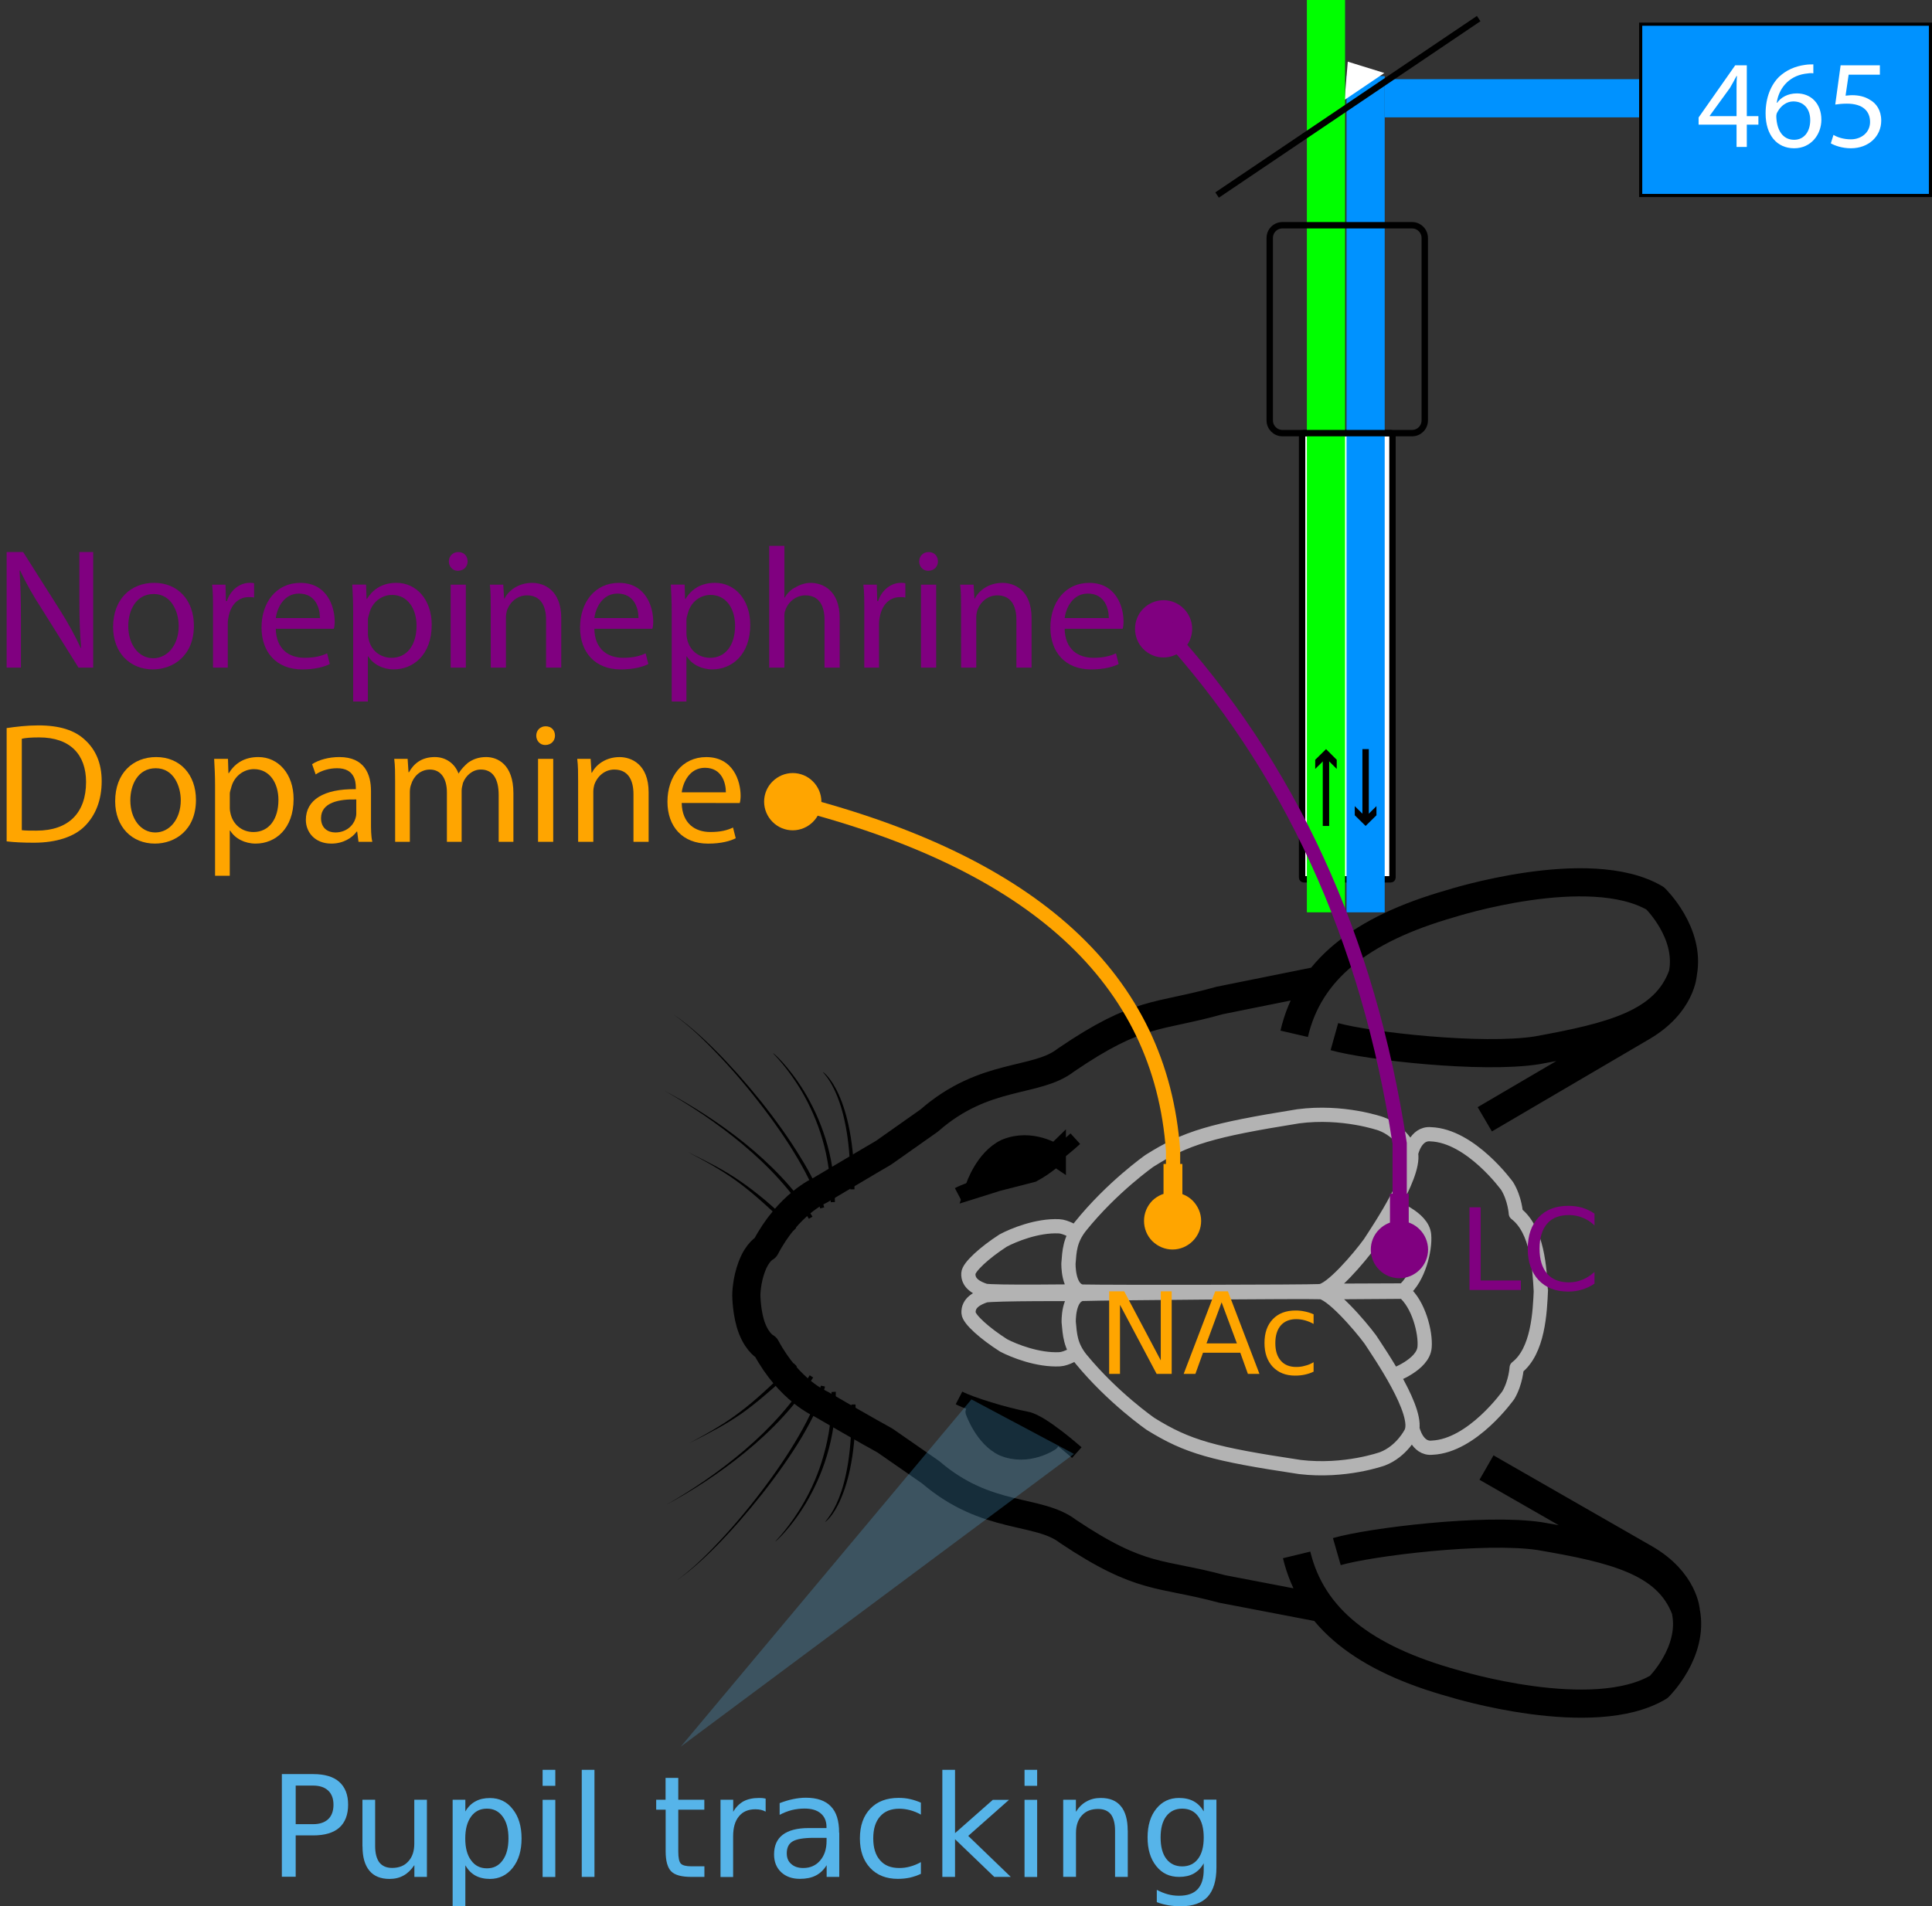 <?xml version="1.0" encoding="UTF-8" standalone="no"?>
<!-- Created with Inkscape (http://www.inkscape.org/) -->

<svg
   width="23.881mm"
   height="23.569mm"
   viewBox="0 0 23.881 23.569"
   version="1.1"
   id="svg83530"
   inkscape:version="1.2.2 (b0a8486541, 2022-12-01)"
   sodipodi:docname="photometry_set_up_cartoon_v2.svg"
   xmlns:inkscape="http://www.inkscape.org/namespaces/inkscape"
   xmlns:sodipodi="http://sodipodi.sourceforge.net/DTD/sodipodi-0.dtd"
   xmlns="http://www.w3.org/2000/svg"
   xmlns:svg="http://www.w3.org/2000/svg">
  <rect x="0" y="0" width="23.881" height="23.569" fill="#333333" stroke="none"/>
  <sodipodi:namedview
     id="namedview83532"
     pagecolor="#ffffff"
     bordercolor="#000000"
     borderopacity="0.25"
     inkscape:showpageshadow="2"
     inkscape:pageopacity="0.0"
     inkscape:pagecheckerboard="0"
     inkscape:deskcolor="#d1d1d1"
     inkscape:document-units="mm"
     showgrid="false"
     inkscape:zoom="5.0560972"
     inkscape:cx="250.48965"
     inkscape:cy="322.77861"
     inkscape:window-width="1387"
     inkscape:window-height="1379"
     inkscape:window-x="1169"
     inkscape:window-y="59"
     inkscape:window-maximized="1"
     inkscape:current-layer="layer1" />
  <defs
     id="defs83527">
    <clipPath
       id="clip-353">
      <path
         clip-rule="nonzero"
         d="M 407.223,10 H 422 v 13 h -14.777 z m 0,0"
         id="path72536" />
    </clipPath>
    <mask
       id="mask-283">
      <g
         filter="url(#filter-remove-color)"
         id="g72541">
        <rect
           x="-55.928"
           y="-26.915"
           width="671.131"
           height="322.981"
           fill="#000000"
           fill-opacity="0.25"
           id="rect72539" />
      </g>
    </mask>
    <filter
       id="filter-remove-color"
       x="0"
       y="0"
       width="1"
       height="1">
      <feColorMatrix
         color-interpolation-filters="sRGB"
         values="0 0 0 0 1 0 0 0 0 1 0 0 0 0 1 0 0 0 1 0"
         id="feColorMatrix64868" />
    </filter>
    <clipPath
       id="clip-355">
      <rect
         x="0"
         y="0"
         width="15"
         height="14"
         id="rect72547" />
    </clipPath>
    <clipPath
       id="clip-354">
      <path
         clip-rule="nonzero"
         d="M 0.852,0.867 H 14.617 V 13.027 H 0.852 Z m 0,0"
         id="path72544" />
    </clipPath>
  </defs>
  <g
     inkscape:label="Layer 1"
     inkscape:groupmode="layer"
     id="layer1"
     transform="translate(-51.392,-74.395)">
    <path
       fill="none"
       stroke-width="0.472"
       stroke-linecap="butt"
       stroke-linejoin="miter"
       stroke="#0092ff"
       stroke-opacity="1"
       stroke-miterlimit="10"
       d="m 71.675,75.61 h -3.168"
       id="path81698" />
    <path
       fill-rule="nonzero"
       fill="#0092ff"
       fill-opacity="1"
       stroke-width="0.039"
       stroke-linecap="butt"
       stroke-linejoin="miter"
       stroke="#000000"
       stroke-opacity="1"
       stroke-miterlimit="10"
       d="m 75.254,76.812 h -3.582 v -2.118 h 3.582 z m 0,0"
       id="path81700" />
    <g
       fill="#ffffff"
       fill-opacity="1"
       id="g81708"
       transform="matrix(0.353,0,0,0.353,-78.163,69.858)">
      <g
         id="use81702"
         transform="translate(426.428,17.999)">
        <path
           d="M 1.75,0 V -0.781 H 2.156 V -1.078 H 1.75 v -1.781 H 1.344 L 0.062,-1.031 v 0.25 H 1.391 V 0 Z M 0.453,-1.078 V -1.094 L 1.156,-2.062 c 0.078,-0.125 0.141,-0.25 0.234,-0.422 H 1.406 C 1.391,-2.328 1.391,-2.188 1.391,-2.031 v 0.953 z m 0,0"
           id="path84055" />
      </g>
      <g
         id="use81704"
         transform="translate(428.68,17.999)">
        <path
           d="m 1.828,-2.891 c -0.078,0 -0.172,0 -0.281,0.016 C 1.188,-2.828 0.875,-2.688 0.625,-2.453 c -0.281,0.281 -0.469,0.719 -0.469,1.281 0,0.75 0.391,1.219 1,1.219 0.594,0 0.953,-0.484 0.953,-1 C 2.109,-1.516 1.75,-1.875 1.25,-1.875 c -0.312,0 -0.562,0.141 -0.688,0.328 H 0.547 C 0.609,-2.016 0.938,-2.469 1.531,-2.562 1.641,-2.578 1.75,-2.594 1.828,-2.578 Z M 1.156,-0.25 c -0.406,0 -0.609,-0.344 -0.625,-0.812 0,-0.078 0.016,-0.125 0.047,-0.172 C 0.688,-1.438 0.891,-1.594 1.125,-1.594 c 0.359,0 0.594,0.25 0.594,0.656 0,0.406 -0.219,0.688 -0.562,0.688 z m 0,0"
           id="path84129" />
      </g>
      <g
         id="use81706"
         transform="translate(430.932,17.999)">
        <path
           d="m 1.906,-2.859 h -1.375 l -0.188,1.375 C 0.453,-1.5 0.578,-1.516 0.75,-1.516 c 0.562,0 0.812,0.266 0.812,0.641 0,0.375 -0.312,0.609 -0.672,0.609 -0.266,0 -0.484,-0.078 -0.609,-0.156 L 0.188,-0.125 c 0.141,0.078 0.391,0.172 0.703,0.172 0.625,0 1.062,-0.422 1.062,-0.969 0,-0.359 -0.172,-0.609 -0.406,-0.734 C 1.375,-1.766 1.156,-1.812 0.938,-1.812 c -0.109,0 -0.172,0.016 -0.234,0.016 L 0.812,-2.531 h 1.094 z m 0,0"
           id="path84051" />
      </g>
    </g>
    <path
       fill-rule="nonzero"
       fill="#ffffff"
       fill-opacity="1"
       d="m 67.508,79.75 h 1.075 c 0.011,0 0.021,0.01 0.021,0.021 v 5.475 c 0,0.011 -0.01,0.021 -0.021,0.021 h -1.075 c -0.011,0 -0.021,-0.01 -0.021,-0.021 v -5.475 c 0,-0.011 0.01,-0.021 0.021,-0.021"
       id="path81710"
       style="stroke-width:0.353" />
    <path
       fill="none"
       stroke-width="0.079"
       stroke-linecap="butt"
       stroke-linejoin="miter"
       stroke="#000000"
       stroke-opacity="1"
       stroke-miterlimit="10"
       d="m 67.508,79.75 h 1.075 c 0.011,0 0.021,0.01 0.021,0.021 v 5.475 c 0,0.011 -0.01,0.021 -0.021,0.021 h -1.075 c -0.011,0 -0.021,-0.01 -0.021,-0.021 v -5.475 c 0,-0.011 0.01,-0.021 0.021,-0.021 z m 0,0"
       id="path81712" />
    <path
       fill="none"
       stroke-width="0.472"
       stroke-linecap="butt"
       stroke-linejoin="miter"
       stroke="#0092ff"
       stroke-opacity="1"
       stroke-miterlimit="10"
       d="M 68.272,85.675 V 75.336"
       id="path81714" />
    <path
       fill-rule="nonzero"
       fill="#ffffff"
       fill-opacity="1"
       stroke-width="0.039"
       stroke-linecap="butt"
       stroke-linejoin="miter"
       stroke="#ffffff"
       stroke-opacity="1"
       stroke-miterlimit="10"
       d="m 68.069,75.183 -0.034,0.408 0.424,-0.287 z m 0,0"
       id="path81716" />
    <path
       fill="none"
       stroke-width="0.472"
       stroke-linecap="butt"
       stroke-linejoin="miter"
       stroke="#00ff00"
       stroke-opacity="1"
       stroke-miterlimit="10"
       d="M 67.782,85.675 V 74.395"
       id="path81718" />
    <path
       fill="none"
       stroke-width="0.079"
       stroke-linecap="butt"
       stroke-linejoin="miter"
       stroke="#000000"
       stroke-opacity="1"
       stroke-miterlimit="10"
       d="m 68.272,83.657 v 0.861"
       id="path81720" />
    <path
       fill-rule="nonzero"
       fill="#000000"
       fill-opacity="1"
       d="m 68.138,84.362 0.134,0.132 0.134,-0.132 v 0.113 l -0.134,0.132 -0.134,-0.132 z m 0,0"
       id="path81722"
       style="stroke-width:0.353" />
    <path
       fill="none"
       stroke-width="0.079"
       stroke-linecap="butt"
       stroke-linejoin="miter"
       stroke="#000000"
       stroke-opacity="1"
       stroke-miterlimit="10"
       d="m 67.782,83.746 v 0.861"
       id="path81724" />
    <path
       fill-rule="nonzero"
       fill="#000000"
       fill-opacity="1"
       d="m 67.649,83.902 0.134,-0.132 0.132,0.132 v -0.113 l -0.132,-0.132 -0.134,0.132 z m 0,0"
       id="path81726"
       style="stroke-width:0.353" />
    <g
       clip-path="url(#clip-353)"
       id="g81730"
       transform="matrix(0.353,0,0,0.353,-78.163,69.858)">
      <path
         fill="none"
         stroke-width="0.223"
         stroke-linecap="butt"
         stroke-linejoin="miter"
         stroke="#000000"
         stroke-opacity="1"
         stroke-miterlimit="10"
         d="M 0.002,-0.001 -9.158,-6.181"
         transform="matrix(1,0,0,-1,418.787,13.503)"
         id="path81728" />
    </g>
    <path
       fill="none"
       stroke-width="0.079"
       stroke-linecap="butt"
       stroke-linejoin="miter"
       stroke="#000000"
       stroke-opacity="1"
       stroke-miterlimit="10"
       d="m 67.243,77.18 h 1.604 c 0.085,0 0.156,0.07 0.156,0.157 v 2.256 c 0,0.087 -0.07,0.157 -0.156,0.157 h -1.604 c -0.085,0 -0.156,-0.07 -0.156,-0.157 v -2.256 c 0,-0.087 0.07,-0.157 0.156,-0.157 z m 0,0"
       id="path81732" />
    <path
       fill-rule="nonzero"
       fill="#56b4e9"
       fill-opacity="1"
       d="m 54.876,96.33 h 0.387 c 0.143,0 0.251,0.032 0.322,0.096 0.073,0.065 0.11,0.158 0.11,0.282 0,0.125 -0.037,0.22 -0.11,0.285 -0.072,0.063 -0.179,0.095 -0.322,0.095 h -0.216 v 0.511 h -0.171 z m 0.171,0.142 v 0.477 h 0.216 c 0.08,0 0.142,-0.021 0.186,-0.062 0.043,-0.041 0.065,-0.101 0.065,-0.178 0,-0.076 -0.022,-0.134 -0.065,-0.175 -0.044,-0.041 -0.106,-0.062 -0.186,-0.062 z m 0,0"
       id="path81734"
       style="stroke-width:0.353" />
    <path
       fill-rule="nonzero"
       fill="#56b4e9"
       fill-opacity="1"
       d="M 55.872,97.225 V 96.647 h 0.157 v 0.572 c 0,0.09 0.018,0.157 0.052,0.203 0.036,0.045 0.088,0.068 0.158,0.068 0.084,0 0.152,-0.026 0.2,-0.081 0.05,-0.054 0.074,-0.127 0.074,-0.22 V 96.647 h 0.156 v 0.954 H 56.514 V 97.455 c -0.039,0.058 -0.083,0.101 -0.132,0.128 -0.051,0.029 -0.109,0.043 -0.175,0.043 -0.11,0 -0.193,-0.034 -0.249,-0.102 -0.057,-0.069 -0.085,-0.168 -0.085,-0.299"
       id="path81736"
       style="stroke-width:0.353" />
    <path
       fill-rule="nonzero"
       fill="#56b4e9"
       fill-opacity="1"
       d="m 57.677,97.126 c 0,-0.116 -0.023,-0.205 -0.072,-0.271 -0.047,-0.065 -0.112,-0.098 -0.194,-0.098 -0.084,0 -0.149,0.033 -0.196,0.098 -0.048,0.066 -0.072,0.156 -0.072,0.271 0,0.114 0.023,0.205 0.072,0.27 0.047,0.066 0.112,0.099 0.196,0.099 0.083,0 0.147,-0.033 0.194,-0.099 0.048,-0.065 0.072,-0.156 0.072,-0.27 m -0.533,0.332 v 0.506 H 56.987 V 96.647 h 0.157 v 0.145 c 0.033,-0.057 0.074,-0.098 0.125,-0.125 0.05,-0.028 0.11,-0.041 0.179,-0.041 0.116,0 0.211,0.045 0.282,0.138 0.073,0.091 0.109,0.212 0.109,0.362 0,0.149 -0.036,0.27 -0.109,0.362 -0.072,0.091 -0.167,0.138 -0.282,0.138 -0.069,0 -0.13,-0.014 -0.179,-0.041 -0.051,-0.028 -0.092,-0.07 -0.125,-0.127"
       id="path81738"
       style="stroke-width:0.353" />
    <path
       fill-rule="nonzero"
       fill="#56b4e9"
       fill-opacity="1"
       d="m 58.099,96.277 h 0.157 v 0.198 h -0.157 z m 0,0.371 h 0.157 v 0.954 h -0.157 z m 0,0"
       id="path81740"
       style="stroke-width:0.353" />
    <path
       fill-rule="nonzero"
       fill="#56b4e9"
       fill-opacity="1"
       d="m 58.583,96.277 h 0.157 v 1.324 h -0.157 z m 0,0"
       id="path81742"
       style="stroke-width:0.353" />
    <path
       fill-rule="nonzero"
       fill="#56b4e9"
       fill-opacity="1"
       d="m 59.776,96.377 v 0.27 h 0.322 v 0.123 h -0.322 v 0.517 c 0,0.079 0.011,0.128 0.032,0.15 0.021,0.022 0.065,0.033 0.13,0.033 h 0.161 v 0.131 h -0.161 c -0.12,0 -0.204,-0.022 -0.249,-0.068 -0.045,-0.045 -0.069,-0.128 -0.069,-0.247 V 96.77 H 59.503 V 96.647 h 0.116 v -0.27 z m 0,0"
       id="path81744"
       style="stroke-width:0.353" />
    <path
       fill-rule="nonzero"
       fill="#56b4e9"
       fill-opacity="1"
       d="m 60.856,96.794 c -0.018,-0.01 -0.037,-0.017 -0.058,-0.022 -0.019,-0.004 -0.043,-0.007 -0.068,-0.007 -0.09,0 -0.157,0.029 -0.204,0.087 -0.048,0.057 -0.072,0.139 -0.072,0.248 v 0.502 H 60.298 V 96.647 h 0.157 v 0.149 c 0.033,-0.058 0.076,-0.101 0.128,-0.13 0.054,-0.028 0.117,-0.041 0.193,-0.041 0.011,0 0.023,0 0.036,0.001 0.014,0.001 0.028,0.004 0.044,0.007 z m 0,0"
       id="path81746"
       style="stroke-width:0.353" />
    <path
       fill-rule="nonzero"
       fill="#56b4e9"
       fill-opacity="1"
       d="m 61.766,97.057 v 0.544 h -0.156 v -0.145 c -0.036,0.058 -0.081,0.101 -0.134,0.128 -0.054,0.028 -0.119,0.041 -0.197,0.041 -0.096,0 -0.174,-0.028 -0.232,-0.083 -0.058,-0.055 -0.087,-0.128 -0.087,-0.219 0,-0.107 0.036,-0.189 0.107,-0.243 0.072,-0.055 0.179,-0.083 0.321,-0.083 h 0.22 v -0.015 c 0,-0.072 -0.025,-0.128 -0.072,-0.167 -0.047,-0.04 -0.114,-0.059 -0.2,-0.059 -0.054,0 -0.107,0.007 -0.158,0.019 -0.052,0.014 -0.102,0.033 -0.149,0.059 v -0.145 c 0.057,-0.022 0.113,-0.039 0.167,-0.05 0.054,-0.011 0.106,-0.017 0.157,-0.017 0.138,0 0.241,0.036 0.309,0.107 0.069,0.07 0.102,0.179 0.102,0.324 m -0.311,0.065 c -0.127,0 -0.215,0.015 -0.263,0.044 -0.05,0.029 -0.073,0.079 -0.073,0.147 0,0.057 0.018,0.101 0.055,0.132 0.036,0.033 0.085,0.05 0.149,0.05 0.087,0 0.157,-0.032 0.208,-0.092 0.054,-0.062 0.08,-0.143 0.08,-0.245 v -0.036 z m 0,0"
       id="path81748"
       style="stroke-width:0.353" />
    <path
       fill-rule="nonzero"
       fill="#56b4e9"
       fill-opacity="1"
       d="m 62.775,96.685 v 0.146 c -0.044,-0.025 -0.088,-0.043 -0.134,-0.055 -0.044,-0.012 -0.09,-0.018 -0.134,-0.018 -0.102,0 -0.182,0.032 -0.237,0.096 -0.057,0.065 -0.084,0.154 -0.084,0.271 0,0.116 0.028,0.207 0.084,0.27 0.055,0.065 0.135,0.096 0.237,0.096 0.044,0 0.09,-0.005 0.134,-0.018 0.045,-0.012 0.09,-0.03 0.134,-0.055 v 0.145 c -0.044,0.021 -0.09,0.036 -0.136,0.047 -0.047,0.01 -0.096,0.015 -0.149,0.015 -0.143,0 -0.258,-0.045 -0.342,-0.135 -0.085,-0.091 -0.127,-0.212 -0.127,-0.365 0,-0.156 0.043,-0.278 0.128,-0.367 0.085,-0.09 0.203,-0.134 0.35,-0.134 0.048,0 0.096,0.004 0.142,0.015 0.045,0.01 0.091,0.025 0.134,0.044"
       id="path81750"
       style="stroke-width:0.353" />
    <path
       fill-rule="nonzero"
       fill="#56b4e9"
       fill-opacity="1"
       d="m 63.04,96.277 h 0.157 v 0.783 l 0.467,-0.412 h 0.2 l -0.504,0.446 0.526,0.507 h -0.204 l -0.485,-0.466 v 0.466 h -0.157 z m 0,0"
       id="path81752"
       style="stroke-width:0.353" />
    <path
       fill-rule="nonzero"
       fill="#56b4e9"
       fill-opacity="1"
       d="m 64.056,96.277 h 0.156 v 0.198 h -0.156 z m 0,0.371 h 0.156 v 0.954 h -0.156 z m 0,0"
       id="path81754"
       style="stroke-width:0.353" />
    <path
       fill-rule="nonzero"
       fill="#56b4e9"
       fill-opacity="1"
       d="m 65.332,97.025 v 0.576 h -0.157 v -0.571 c 0,-0.09 -0.018,-0.157 -0.052,-0.203 -0.036,-0.044 -0.088,-0.066 -0.158,-0.066 -0.084,0 -0.152,0.026 -0.2,0.08 -0.05,0.054 -0.073,0.127 -0.073,0.22 v 0.539 H 64.534 V 96.647 h 0.157 v 0.149 c 0.037,-0.058 0.081,-0.101 0.132,-0.128 0.051,-0.029 0.109,-0.043 0.175,-0.043 0.11,0 0.193,0.033 0.249,0.102 0.055,0.066 0.084,0.167 0.084,0.298"
       id="path81756"
       style="stroke-width:0.353" />
    <path
       fill-rule="nonzero"
       fill="#56b4e9"
       fill-opacity="1"
       d="m 66.428,97.483 c 0,0.163 -0.036,0.282 -0.107,0.362 -0.073,0.079 -0.183,0.119 -0.331,0.119 -0.055,0 -0.107,-0.004 -0.157,-0.012 -0.048,-0.008 -0.095,-0.021 -0.142,-0.039 v -0.152 c 0.047,0.025 0.092,0.043 0.136,0.055 0.045,0.012 0.091,0.018 0.138,0.018 0.102,0 0.179,-0.026 0.23,-0.08 0.051,-0.054 0.076,-0.135 0.076,-0.244 v -0.077 c -0.032,0.057 -0.073,0.098 -0.124,0.127 -0.05,0.028 -0.11,0.041 -0.181,0.041 -0.117,0 -0.211,-0.044 -0.282,-0.134 -0.072,-0.09 -0.107,-0.207 -0.107,-0.354 0,-0.147 0.036,-0.266 0.107,-0.354 0.072,-0.09 0.165,-0.134 0.282,-0.134 0.07,0 0.131,0.014 0.181,0.041 0.051,0.028 0.092,0.07 0.124,0.125 v -0.145 h 0.157 z m -0.157,-0.369 c 0,-0.113 -0.023,-0.201 -0.07,-0.263 -0.045,-0.062 -0.112,-0.094 -0.196,-0.094 -0.084,0 -0.15,0.032 -0.197,0.094 -0.047,0.062 -0.07,0.15 -0.07,0.263 0,0.113 0.023,0.201 0.07,0.263 0.047,0.062 0.113,0.094 0.197,0.094 0.084,0 0.15,-0.032 0.196,-0.094 0.047,-0.062 0.07,-0.15 0.07,-0.263"
       id="path81758"
       style="stroke-width:0.353" />
    <path
       fill-rule="nonzero"
       fill="#000000"
       fill-opacity="1"
       d="m 64.392,92.24 c 0,0 -0.288,0.2 -0.606,0.07 -0.255,-0.117 -0.372,-0.458 -0.372,-0.458 l 0.259,0.077 0.43,0.106 c 0.171,0.091 0.289,0.204 0.289,0.204"
       id="path81760"
       style="stroke-width:0.353" />
    <path
       fill="none"
       stroke-width="0.176"
       stroke-linecap="butt"
       stroke-linejoin="round"
       stroke="#000000"
       stroke-opacity="1"
       stroke-miterlimit="4"
       d="m 64.392,92.24 c 0,0 -0.288,0.2 -0.606,0.07 -0.255,-0.117 -0.372,-0.458 -0.372,-0.458 l 0.259,0.077 0.43,0.106 c 0.171,0.091 0.289,0.204 0.289,0.204 z m 0,0"
       id="path81762" />
    <path
       fill-rule="nonzero"
       fill="#000000"
       fill-opacity="1"
       d="m 64.435,88.674 c 0,0 -0.291,-0.197 -0.608,-0.065 -0.254,0.121 -0.367,0.463 -0.367,0.463 l 0.258,-0.081 0.429,-0.11 c 0.171,-0.092 0.288,-0.207 0.288,-0.207"
       id="path81764"
       style="stroke-width:0.353" />
    <path
       fill="none"
       stroke-width="0.265"
       stroke-linecap="butt"
       stroke-linejoin="miter"
       stroke="#000000"
       stroke-opacity="1"
       stroke-miterlimit="10"
       d="m 64.435,88.674 c 0,0 -0.291,-0.197 -0.608,-0.065 -0.254,0.121 -0.367,0.463 -0.367,0.463 l 0.258,-0.081 0.429,-0.11 c 0.171,-0.092 0.288,-0.207 0.288,-0.207 z m 0,0"
       id="path81766" />
    <path
       fill-rule="nonzero"
       fill="#000000"
       fill-opacity="1"
       d="m 61.686,89.258 h 0.026 c 0.001,-0.295 -0.045,-0.559 -0.117,-0.788 -0.072,-0.229 -0.167,-0.422 -0.262,-0.579 -0.192,-0.314 -0.383,-0.48 -0.386,-0.475 -0.003,0.003 0.182,0.174 0.364,0.488 0.09,0.158 0.181,0.351 0.247,0.579 0.066,0.226 0.107,0.485 0.102,0.776 z m 0,0"
       id="path81768"
       style="stroke-width:0.353" />
    <path
       fill-rule="nonzero"
       fill="#000000"
       fill-opacity="1"
       d="m 61.555,89.33 0.025,-0.007 c -0.025,-0.09 -0.063,-0.189 -0.114,-0.294 -0.05,-0.105 -0.11,-0.215 -0.181,-0.328 -0.138,-0.227 -0.31,-0.467 -0.493,-0.696 -0.185,-0.229 -0.38,-0.448 -0.566,-0.633 -0.092,-0.092 -0.183,-0.176 -0.267,-0.248 -0.085,-0.073 -0.165,-0.134 -0.237,-0.182 0.07,0.05 0.149,0.112 0.233,0.186 0.083,0.074 0.171,0.16 0.262,0.254 0.183,0.187 0.375,0.408 0.554,0.639 0.181,0.232 0.349,0.473 0.482,0.7 0.066,0.113 0.125,0.223 0.172,0.328 0.047,0.103 0.083,0.2 0.105,0.287 z m 0,0"
       id="path81770"
       style="stroke-width:0.353" />
    <path
       fill-rule="nonzero"
       fill="#000000"
       fill-opacity="1"
       d="m 61.413,89.451 0.022,-0.014 c -0.218,-0.343 -0.518,-0.649 -0.841,-0.91 -0.324,-0.26 -0.672,-0.478 -0.987,-0.645 0.31,0.175 0.653,0.4 0.969,0.666 0.317,0.266 0.608,0.575 0.814,0.916 z m 0,0"
       id="path81772"
       style="stroke-width:0.353" />
    <path
       fill-rule="nonzero"
       fill="#000000"
       fill-opacity="1"
       d="m 61.215,89.596 0.018,-0.019 c -0.149,-0.139 -0.273,-0.249 -0.383,-0.343 -0.112,-0.092 -0.208,-0.167 -0.305,-0.233 -0.095,-0.066 -0.19,-0.123 -0.295,-0.181 -0.105,-0.057 -0.219,-0.114 -0.357,-0.182 0.135,0.072 0.249,0.132 0.351,0.194 0.102,0.061 0.193,0.12 0.285,0.189 0.092,0.069 0.186,0.146 0.294,0.243 0.107,0.095 0.227,0.209 0.373,0.35 z m 0,0"
       id="path81774"
       style="stroke-width:0.353" />
    <path
       fill-rule="nonzero"
       fill="#000000"
       fill-opacity="1"
       d="m 61.928,89.1 h 0.026 c 0.001,-0.584 -0.094,-0.949 -0.192,-1.166 -0.048,-0.109 -0.098,-0.181 -0.135,-0.225 -0.037,-0.044 -0.062,-0.061 -0.063,-0.059 -0.001,0.003 0.021,0.022 0.054,0.068 0.033,0.045 0.077,0.119 0.121,0.226 0.087,0.216 0.174,0.577 0.163,1.156 z m 0,0"
       id="path81776"
       style="stroke-width:0.353" />
    <path
       fill-rule="nonzero"
       fill="#000000"
       fill-opacity="1"
       d="m 61.697,91.604 0.026,-0.001 c 0.004,0.296 -0.041,0.561 -0.11,0.79 -0.069,0.229 -0.163,0.424 -0.256,0.582 -0.189,0.316 -0.379,0.482 -0.382,0.48 -0.003,-0.003 0.179,-0.175 0.358,-0.492 0.09,-0.158 0.178,-0.353 0.241,-0.58 0.065,-0.227 0.105,-0.488 0.096,-0.777 z m 0,0"
       id="path81778"
       style="stroke-width:0.353" />
    <path
       fill-rule="nonzero"
       fill="#000000"
       fill-opacity="1"
       d="m 61.565,91.532 0.025,0.007 c -0.023,0.091 -0.062,0.19 -0.112,0.295 -0.048,0.105 -0.109,0.216 -0.176,0.331 -0.136,0.227 -0.307,0.469 -0.489,0.7 -0.182,0.23 -0.375,0.451 -0.559,0.638 -0.091,0.092 -0.181,0.178 -0.266,0.251 -0.084,0.073 -0.163,0.135 -0.234,0.182 0.07,-0.048 0.147,-0.112 0.23,-0.186 0.083,-0.076 0.171,-0.161 0.26,-0.256 0.181,-0.189 0.371,-0.412 0.548,-0.645 0.178,-0.233 0.343,-0.475 0.475,-0.704 0.066,-0.114 0.124,-0.225 0.169,-0.329 0.047,-0.103 0.081,-0.201 0.102,-0.288 z m 0,0"
       id="path81780"
       style="stroke-width:0.353" />
    <path
       fill-rule="nonzero"
       fill="#000000"
       fill-opacity="1"
       d="m 61.421,91.412 0.022,0.014 c -0.214,0.346 -0.511,0.655 -0.832,0.918 -0.321,0.265 -0.667,0.485 -0.981,0.655 0.31,-0.178 0.65,-0.405 0.965,-0.675 0.314,-0.269 0.601,-0.58 0.805,-0.925 z m 0,0"
       id="path81782"
       style="stroke-width:0.353" />
    <path
       fill-rule="nonzero"
       fill="#000000"
       fill-opacity="1"
       d="m 61.223,91.27 0.018,0.019 c -0.149,0.141 -0.271,0.252 -0.382,0.346 -0.109,0.094 -0.205,0.169 -0.3,0.237 -0.096,0.066 -0.189,0.124 -0.294,0.182 -0.105,0.058 -0.219,0.117 -0.356,0.186 0.135,-0.073 0.247,-0.135 0.349,-0.197 0.102,-0.062 0.193,-0.123 0.284,-0.193 0.092,-0.069 0.185,-0.147 0.291,-0.244 0.107,-0.096 0.226,-0.212 0.371,-0.354 z m 0,0"
       id="path81784"
       style="stroke-width:0.353" />
    <path
       fill-rule="nonzero"
       fill="#000000"
       fill-opacity="1"
       d="m 61.941,91.76 h 0.026 c 0.007,0.584 -0.087,0.949 -0.182,1.167 -0.047,0.11 -0.095,0.182 -0.132,0.226 -0.037,0.044 -0.062,0.061 -0.063,0.059 -0.001,-0.001 0.021,-0.021 0.052,-0.068 0.033,-0.045 0.077,-0.119 0.12,-0.227 0.085,-0.216 0.168,-0.579 0.153,-1.156 z m 0,0"
       id="path81786"
       style="stroke-width:0.353" />
    <path
       fill="none"
       stroke-width="0.176"
       stroke-linecap="butt"
       stroke-linejoin="round"
       stroke="#000000"
       stroke-opacity="1"
       stroke-miterlimit="4"
       d="m 64.684,88.474 c 0,0 -0.427,0.389 -0.61,0.424 -0.28,0.058 -0.686,0.185 -0.838,0.265"
       id="path81788" />
    <path
       fill="none"
       stroke-width="0.176"
       stroke-linecap="butt"
       stroke-linejoin="round"
       stroke="#000000"
       stroke-opacity="1"
       stroke-miterlimit="4"
       d="m 64.702,92.355 c 0,0 -0.431,-0.384 -0.615,-0.418 -0.281,-0.055 -0.689,-0.179 -0.841,-0.258"
       id="path81790" />
    <path
       fill="none"
       stroke-width="0.176"
       stroke-linecap="butt"
       stroke-linejoin="round"
       stroke="#b3b3b3"
       stroke-opacity="1"
       stroke-miterlimit="2.455"
       d="m 70.438,90.368 c -0.015,-0.289 -0.041,-0.766 -0.309,-0.97 0,0 -0.011,-0.181 -0.107,-0.338 0,0 -0.449,-0.623 -0.945,-0.641 -0.192,-0.018 -0.243,0.237 -0.243,0.237 m -1.102,1.698 1.009,-0.004 c 0.185,-0.153 0.27,-0.508 0.254,-0.685 -0.018,-0.22 -0.397,-0.351 -0.397,-0.351 m -3.845,1.047 c 0,0 -1.1,0.015 -1.186,-0.008 -0.092,-0.03 -0.214,-0.087 -0.205,-0.215 0.003,-0.076 0.197,-0.255 0.43,-0.405 0.123,-0.066 0.42,-0.189 0.69,-0.176 0.084,0.003 0.2,0.076 0.2,0.076 m 3.019,0.725 c 0.135,0.008 0.493,-0.413 0.623,-0.593 0.109,-0.169 0.62,-0.921 0.493,-1.158 0,0 -0.114,-0.23 -0.357,-0.318 0,0 -0.466,-0.165 -1.021,-0.092 -1.072,0.172 -1.386,0.265 -1.838,0.55 0,0 -0.464,0.325 -0.856,0.813 -0.131,0.167 -0.134,0.307 -0.146,0.455 0,0 -0.01,0.32 0.165,0.349 0.342,0.008 2.802,0.004 2.937,-0.005 z m 2.738,-0.025 c -0.012,0.289 -0.034,0.766 -0.3,0.973 0,0 -0.01,0.181 -0.103,0.339 0,0 -0.444,0.627 -0.941,0.649 -0.19,0.021 -0.244,-0.234 -0.244,-0.234 m -1.118,-1.687 1.009,-0.007 c 0.186,0.152 0.274,0.507 0.259,0.684 -0.015,0.22 -0.393,0.354 -0.393,0.354 m -3.854,-1.01 c 0,0 -1.1,-0.005 -1.186,0.019 -0.092,0.032 -0.212,0.088 -0.204,0.216 0.004,0.077 0.2,0.252 0.434,0.401 0.124,0.065 0.422,0.185 0.692,0.171 0.085,-0.004 0.2,-0.077 0.2,-0.077 m 3.012,-0.754 c 0.135,-0.01 0.497,0.409 0.628,0.586 0.109,0.168 0.627,0.915 0.503,1.155 0,0 -0.113,0.229 -0.353,0.321 0,0 -0.464,0.168 -1.021,0.101 -1.073,-0.161 -1.388,-0.249 -1.844,-0.532 0,0 -0.466,-0.321 -0.863,-0.805 -0.132,-0.165 -0.136,-0.306 -0.15,-0.453 0,0 -0.012,-0.32 0.163,-0.35 0.342,-0.011 2.802,-0.03 2.937,-0.022 z m 0,0"
       id="path81792" />
    <path
       fill="none"
       stroke-width="0.348"
       stroke-linecap="butt"
       stroke-linejoin="round"
       stroke="#000000"
       stroke-opacity="1"
       stroke-miterlimit="2.455"
       d="m 67.886,87.212 c 0.418,0.117 1.826,0.276 2.505,0.169 0.921,-0.168 1.578,-0.329 1.797,-0.929 m -2.443,1.782 1.947,-1.142 c 0.486,-0.285 0.502,-0.663 0.502,-0.663 0.095,-0.504 -0.343,-0.927 -0.343,-0.927 -0.816,-0.481 -2.527,0.065 -2.527,0.065 -1.12,0.32 -1.753,0.827 -1.935,1.61 m 0.274,-0.653 -1.196,0.241 c -0.774,0.218 -0.989,0.116 -1.9,0.737 -0.367,0.287 -1.002,0.145 -1.689,0.747 l -0.564,0.398 c 0,0 -0.227,0.132 -0.788,0.466 0,0 -0.389,0.167 -0.672,0.707 0,0 -0.099,0.048 -0.168,0.233 -0.069,0.179 -0.069,0.354 -0.069,0.354 0,0 0.001,0.236 0.072,0.416 0.072,0.183 0.171,0.23 0.171,0.23 0.289,0.539 0.679,0.701 0.679,0.701 0.564,0.328 0.792,0.452 0.792,0.452 l 0.566,0.393 c 0.693,0.595 1.327,0.446 1.696,0.73 0.916,0.612 1.13,0.502 1.906,0.712 l 1.199,0.23 m 0.218,-0.692 c 0.416,-0.12 1.823,-0.292 2.503,-0.192 0.923,0.158 1.582,0.313 1.807,0.911 m -2.46,-1.758 1.958,1.123 c 0.488,0.281 0.507,0.659 0.507,0.659 0.099,0.503 -0.335,0.93 -0.335,0.93 -0.812,0.488 -2.527,-0.04 -2.527,-0.04 -1.124,-0.31 -1.761,-0.812 -1.95,-1.592"
       id="path81794" />
    <g
       mask="url(#mask-283)"
       id="g81798"
       transform="matrix(0.353,0,0,0.353,-78.163,69.858)">
      <g
         id="use81796"
         clip-path="url(#clip-355)"
         transform="translate(390,61)">
        <g
           clip-path="url(#clip-354)"
           id="g84081">
          <path
             fill-rule="nonzero"
             fill="#56b4e9"
             fill-opacity="1"
             d="M 0.852,13.027 11.027,0.867 14.617,2.777 Z m 0,0"
             id="path84079" />
        </g>
      </g>
    </g>
    <path
       fill-rule="nonzero"
       fill="#800080"
       fill-opacity="1"
       d="m 68.805,89.76 h -0.232 v -0.606 h 0.232 z m 0,0"
       id="path81800"
       style="stroke-width:0.353" />
    <path
       fill-rule="nonzero"
       fill="#800080"
       fill-opacity="1"
       d="m 68.69,90.089 c -0.065,0 -0.127,-0.026 -0.172,-0.072 -0.045,-0.045 -0.072,-0.107 -0.072,-0.172 0,-0.065 0.026,-0.127 0.072,-0.172 0.045,-0.045 0.107,-0.072 0.172,-0.072 0.065,0 0.127,0.026 0.172,0.072 0.045,0.045 0.072,0.107 0.072,0.172 0,0.065 -0.026,0.127 -0.072,0.172 -0.045,0.045 -0.107,0.072 -0.172,0.072"
       id="path81802"
       style="stroke-width:0.353" />
    <path
       fill="none"
       stroke-width="0.22"
       stroke-linecap="butt"
       stroke-linejoin="round"
       stroke="#800080"
       stroke-opacity="1"
       stroke-miterlimit="2.493"
       d="m 68.69,90.089 c -0.065,0 -0.127,-0.026 -0.172,-0.072 -0.045,-0.045 -0.072,-0.107 -0.072,-0.172 0,-0.065 0.026,-0.127 0.072,-0.172 0.045,-0.045 0.107,-0.072 0.172,-0.072 0.065,0 0.127,0.026 0.172,0.072 0.045,0.045 0.072,0.107 0.072,0.172 0,0.065 -0.026,0.127 -0.072,0.172 -0.045,0.045 -0.107,0.072 -0.172,0.072 z m 0,0"
       id="path81804" />
    <path
       fill="none"
       stroke-width="0.176"
       stroke-linecap="butt"
       stroke-linejoin="miter"
       stroke="#800080"
       stroke-opacity="1"
       stroke-miterlimit="2.493"
       d="M 68.693,89.804 V 88.532 C 68.305,85.987 67.332,83.866 65.774,82.17"
       id="path81806" />
    <path
       fill-rule="nonzero"
       fill="#800080"
       fill-opacity="1"
       d="m 65.774,82.414 c -0.065,0 -0.127,-0.026 -0.172,-0.072 -0.045,-0.045 -0.07,-0.107 -0.07,-0.172 0,-0.065 0.025,-0.127 0.07,-0.172 0.045,-0.045 0.107,-0.072 0.172,-0.072 0.065,0 0.127,0.026 0.172,0.072 0.045,0.045 0.072,0.107 0.072,0.172 0,0.065 -0.026,0.127 -0.072,0.172 -0.045,0.045 -0.107,0.072 -0.172,0.072"
       id="path81808"
       style="stroke-width:0.353" />
    <path
       fill="none"
       stroke-width="0.22"
       stroke-linecap="butt"
       stroke-linejoin="round"
       stroke="#800080"
       stroke-opacity="1"
       stroke-miterlimit="2.493"
       d="m 65.774,82.414 c -0.065,0 -0.127,-0.026 -0.172,-0.072 -0.045,-0.045 -0.07,-0.107 -0.07,-0.172 0,-0.065 0.025,-0.127 0.07,-0.172 0.045,-0.045 0.107,-0.072 0.172,-0.072 0.065,0 0.127,0.026 0.172,0.072 0.045,0.045 0.072,0.107 0.072,0.172 0,0.065 -0.026,0.127 -0.072,0.172 -0.045,0.045 -0.107,0.072 -0.172,0.072 z m 0,0"
       id="path81810" />
    <path
       fill-rule="nonzero"
       fill="#ffa500"
       fill-opacity="1"
       d="m 66.007,89.314 h -0.233 v -0.528 h 0.233 z m 0,0"
       id="path81812"
       style="stroke-width:0.353" />
    <path
       fill-rule="nonzero"
       fill="#ffa500"
       fill-opacity="1"
       d="m 65.885,89.734 c -0.063,0 -0.125,-0.026 -0.172,-0.072 -0.045,-0.045 -0.07,-0.107 -0.07,-0.172 0,-0.065 0.025,-0.125 0.07,-0.172 0.047,-0.045 0.109,-0.07 0.172,-0.07 0.065,0 0.127,0.025 0.172,0.07 0.045,0.047 0.072,0.107 0.072,0.172 0,0.065 -0.026,0.127 -0.072,0.172 -0.045,0.045 -0.107,0.072 -0.172,0.072"
       id="path81814"
       style="stroke-width:0.353" />
    <path
       fill="none"
       stroke-width="0.22"
       stroke-linecap="butt"
       stroke-linejoin="round"
       stroke="#ffa500"
       stroke-opacity="1"
       stroke-miterlimit="2.493"
       d="m 65.885,89.734 c -0.063,0 -0.125,-0.026 -0.172,-0.072 -0.045,-0.045 -0.07,-0.107 -0.07,-0.172 0,-0.065 0.025,-0.125 0.07,-0.172 0.047,-0.045 0.109,-0.07 0.172,-0.07 0.065,0 0.127,0.025 0.172,0.07 0.045,0.047 0.072,0.107 0.072,0.172 0,0.065 -0.026,0.127 -0.072,0.172 -0.045,0.045 -0.107,0.072 -0.172,0.072 z m 0,0"
       id="path81816" />
    <path
       fill="none"
       stroke-width="0.176"
       stroke-linecap="butt"
       stroke-linejoin="miter"
       stroke="#ffa500"
       stroke-opacity="1"
       stroke-miterlimit="2.493"
       d="M 65.892,89.191 V 88.623 C 65.741,86.502 64.176,85.064 61.191,84.307"
       id="path81818" />
    <path
       fill-rule="nonzero"
       fill="#ffa500"
       fill-opacity="1"
       d="m 61.191,84.551 c -0.065,0 -0.127,-0.026 -0.172,-0.072 -0.045,-0.045 -0.072,-0.107 -0.072,-0.172 0,-0.065 0.026,-0.127 0.072,-0.172 0.045,-0.045 0.107,-0.072 0.172,-0.072 0.065,0 0.127,0.026 0.172,0.072 0.045,0.045 0.072,0.107 0.072,0.172 0,0.065 -0.026,0.127 -0.072,0.172 -0.045,0.045 -0.107,0.072 -0.172,0.072"
       id="path81820"
       style="stroke-width:0.353" />
    <path
       fill="none"
       stroke-width="0.22"
       stroke-linecap="butt"
       stroke-linejoin="round"
       stroke="#ffa500"
       stroke-opacity="1"
       stroke-miterlimit="2.493"
       d="m 61.191,84.551 c -0.065,0 -0.127,-0.026 -0.172,-0.072 -0.045,-0.045 -0.072,-0.107 -0.072,-0.172 0,-0.065 0.026,-0.127 0.072,-0.172 0.045,-0.045 0.107,-0.072 0.172,-0.072 0.065,0 0.127,0.026 0.172,0.072 0.045,0.045 0.072,0.107 0.072,0.172 0,0.065 -0.026,0.127 -0.072,0.172 -0.045,0.045 -0.107,0.072 -0.172,0.072 z m 0,0"
       id="path81822" />
    <path
       fill-rule="nonzero"
       fill="#800080"
       fill-opacity="1"
       d="m 69.556,89.322 h 0.138 v 0.905 h 0.497 v 0.117 h -0.635 z m 0,0"
       id="path81824"
       style="stroke-width:0.353" />
    <path
       fill-rule="nonzero"
       fill="#800080"
       fill-opacity="1"
       d="m 71.101,89.4 v 0.146 c -0.045,-0.043 -0.095,-0.076 -0.149,-0.096 -0.052,-0.022 -0.107,-0.032 -0.167,-0.032 -0.117,0 -0.207,0.034 -0.269,0.106 -0.062,0.072 -0.094,0.175 -0.094,0.31 0,0.134 0.032,0.237 0.094,0.309 0.062,0.072 0.152,0.107 0.269,0.107 0.059,0 0.114,-0.011 0.167,-0.033 0.054,-0.021 0.103,-0.054 0.149,-0.096 v 0.145 c -0.048,0.032 -0.099,0.057 -0.153,0.073 -0.054,0.017 -0.112,0.025 -0.171,0.025 -0.156,0 -0.277,-0.047 -0.367,-0.142 -0.088,-0.095 -0.134,-0.223 -0.134,-0.387 0,-0.164 0.045,-0.294 0.134,-0.389 0.09,-0.095 0.211,-0.142 0.367,-0.142 0.061,0 0.119,0.008 0.172,0.023 0.054,0.017 0.105,0.041 0.152,0.073"
       id="path81826"
       style="stroke-width:0.353" />
    <path
       fill-rule="nonzero"
       fill="#ffa500"
       fill-opacity="1"
       d="m 65.102,90.361 h 0.186 l 0.452,0.854 V 90.361 h 0.135 v 1.021 h -0.186 l -0.453,-0.854 v 0.854 h -0.134 z m 0,0"
       id="path81828"
       style="stroke-width:0.353" />
    <path
       fill-rule="nonzero"
       fill="#ffa500"
       fill-opacity="1"
       d="m 66.413,90.361 h 0.157 l 0.39,1.021 h -0.143 l -0.094,-0.262 H 66.262 l -0.094,0.262 h -0.145 z m 0.079,0.136 -0.187,0.508 h 0.376 z m 0,0"
       id="path81830"
       style="stroke-width:0.353" />
    <path
       fill-rule="nonzero"
       fill="#ffa500"
       fill-opacity="1"
       d="m 67.629,90.645 v 0.119 c -0.034,-0.019 -0.07,-0.034 -0.106,-0.044 -0.036,-0.01 -0.072,-0.015 -0.109,-0.015 -0.081,0 -0.145,0.026 -0.19,0.077 -0.045,0.052 -0.068,0.125 -0.068,0.219 0,0.094 0.022,0.165 0.068,0.218 0.045,0.052 0.109,0.077 0.19,0.077 0.037,0 0.073,-0.004 0.109,-0.015 0.036,-0.008 0.072,-0.023 0.106,-0.044 v 0.117 c -0.034,0.017 -0.072,0.029 -0.109,0.037 -0.037,0.008 -0.077,0.012 -0.12,0.012 -0.116,0 -0.207,-0.037 -0.276,-0.109 -0.068,-0.073 -0.102,-0.171 -0.102,-0.294 0,-0.125 0.034,-0.223 0.103,-0.295 0.069,-0.072 0.163,-0.107 0.282,-0.107 0.039,0 0.077,0.004 0.113,0.012 0.037,0.007 0.073,0.019 0.107,0.034"
       id="path81832"
       style="stroke-width:0.353" />
    <g
       fill="#800080"
       fill-opacity="1"
       id="g81840"
       transform="matrix(0.353,0,0,0.353,-78.163,69.858)">
      <g
         id="use81834"
         transform="translate(366.791,36.236)">
        <path
           d="m 0.953,0 v -1.734 c 0,-0.672 -0.016,-1.156 -0.047,-1.656 L 0.922,-3.406 C 1.125,-2.969 1.391,-2.5 1.688,-2.047 L 2.969,0 H 3.484 V -4.047 H 3 v 1.688 c 0,0.641 0.016,1.125 0.062,1.672 H 3.047 C 2.859,-1.094 2.625,-1.531 2.328,-2 L 1.031,-4.047 H 0.453 V 0 Z m 0,0"
           id="path84067" />
      </g>
      <g
         id="use81836"
         transform="translate(370.738,36.236)">
        <path
           d="m 1.672,-2.969 c -0.812,0 -1.438,0.562 -1.438,1.547 0,0.906 0.594,1.484 1.391,1.484 0.703,0 1.438,-0.469 1.438,-1.531 0,-0.891 -0.562,-1.5 -1.391,-1.5 z M 1.656,-2.578 c 0.625,0 0.875,0.625 0.875,1.125 0,0.656 -0.391,1.125 -0.891,1.125 -0.516,0 -0.875,-0.484 -0.875,-1.125 0,-0.547 0.266,-1.125 0.891,-1.125 z m 0,0"
           id="path84043" />
      </g>
      <g
         id="use81838"
         transform="translate(374.033,36.236)">
        <path
           d="m 0.438,0 h 0.516 v -1.547 c 0,-0.094 0.016,-0.172 0.031,-0.25 C 1.062,-2.188 1.312,-2.469 1.688,-2.469 c 0.078,0 0.125,0 0.188,0.016 v -0.5 C 1.828,-2.969 1.781,-2.969 1.719,-2.969 c -0.344,0 -0.672,0.25 -0.797,0.641 H 0.891 L 0.875,-2.906 H 0.406 C 0.438,-2.641 0.438,-2.344 0.438,-2 Z m 0,0"
           id="path84071" />
      </g>
    </g>
    <g
       fill="#800080"
       fill-opacity="1"
       id="g81858"
       transform="matrix(0.353,0,0,0.353,-78.163,69.858)">
      <g
         id="use81842"
         transform="translate(375.934,36.236)">
        <path
           d="m 2.766,-1.359 c 0.016,-0.047 0.031,-0.141 0.031,-0.25 0,-0.531 -0.266,-1.359 -1.203,-1.359 -0.844,0 -1.359,0.688 -1.359,1.562 0,0.875 0.531,1.469 1.422,1.469 0.469,0 0.781,-0.094 0.969,-0.188 L 2.531,-0.5 c -0.203,0.094 -0.422,0.156 -0.797,0.156 -0.531,0 -0.984,-0.297 -1,-1.016 z m -2.031,-0.375 c 0.047,-0.359 0.281,-0.859 0.812,-0.859 0.594,0 0.734,0.531 0.734,0.859 z m 0,0"
           id="path84097" />
      </g>
      <g
         id="use81844"
         transform="translate(378.94,36.236)">
        <path
           d="M 0.438,1.188 H 0.953 V -0.391 H 0.969 c 0.172,0.281 0.516,0.453 0.891,0.453 0.688,0 1.328,-0.516 1.328,-1.562 0,-0.875 -0.531,-1.469 -1.234,-1.469 -0.469,0 -0.812,0.203 -1.031,0.562 H 0.906 l -0.016,-0.5 H 0.406 C 0.422,-2.625 0.438,-2.328 0.438,-1.953 Z m 0.516,-2.875 c 0,-0.062 0.031,-0.141 0.047,-0.203 0.094,-0.406 0.438,-0.656 0.797,-0.656 0.562,0 0.859,0.5 0.859,1.078 0,0.672 -0.328,1.125 -0.875,1.125 -0.391,0 -0.703,-0.25 -0.797,-0.625 -0.016,-0.062 -0.031,-0.141 -0.031,-0.219 z m 0,0"
           id="path84085" />
      </g>
      <g
         id="use81846"
         transform="translate(382.354,36.236)">
        <path
           d="M 0.969,0 V -2.906 H 0.438 V 0 Z M 0.703,-4.047 c -0.188,0 -0.328,0.141 -0.328,0.328 0,0.172 0.125,0.328 0.312,0.328 0.219,0 0.344,-0.156 0.344,-0.328 0,-0.188 -0.125,-0.328 -0.328,-0.328 z m 0,0"
           id="path84027" />
      </g>
      <g
         id="use81848"
         transform="translate(383.758,36.236)">
        <path
           d="M 0.438,0 H 0.969 V -1.75 C 0.969,-1.844 0.984,-1.922 1,-1.984 1.094,-2.281 1.359,-2.531 1.703,-2.531 c 0.5,0 0.672,0.391 0.672,0.859 V 0 h 0.531 v -1.734 c 0,-1 -0.625,-1.234 -1.016,-1.234 -0.484,0 -0.828,0.266 -0.969,0.547 H 0.906 L 0.875,-2.906 H 0.406 c 0.031,0.25 0.031,0.484 0.031,0.781 z m 0,0"
           id="path84113" />
      </g>
      <g
         id="use81850"
         transform="translate(387.088,36.236)">
        <path
           d="m 2.766,-1.359 c 0.016,-0.047 0.031,-0.141 0.031,-0.25 0,-0.531 -0.266,-1.359 -1.203,-1.359 -0.844,0 -1.359,0.688 -1.359,1.562 0,0.875 0.531,1.469 1.422,1.469 0.469,0 0.781,-0.094 0.969,-0.188 L 2.531,-0.5 c -0.203,0.094 -0.422,0.156 -0.797,0.156 -0.531,0 -0.984,-0.297 -1,-1.016 z m -2.031,-0.375 c 0.047,-0.359 0.281,-0.859 0.812,-0.859 0.594,0 0.734,0.531 0.734,0.859 z m 0,0"
           id="path84101" />
      </g>
      <g
         id="use81852"
         transform="translate(390.094,36.236)">
        <path
           d="M 0.438,1.188 H 0.953 V -0.391 H 0.969 c 0.172,0.281 0.516,0.453 0.891,0.453 0.688,0 1.328,-0.516 1.328,-1.562 0,-0.875 -0.531,-1.469 -1.234,-1.469 -0.469,0 -0.812,0.203 -1.031,0.562 H 0.906 l -0.016,-0.5 H 0.406 C 0.422,-2.625 0.438,-2.328 0.438,-1.953 Z m 0.516,-2.875 c 0,-0.062 0.031,-0.141 0.047,-0.203 0.094,-0.406 0.438,-0.656 0.797,-0.656 0.562,0 0.859,0.5 0.859,1.078 0,0.672 -0.328,1.125 -0.875,1.125 -0.391,0 -0.703,-0.25 -0.797,-0.625 -0.016,-0.062 -0.031,-0.141 -0.031,-0.219 z m 0,0"
           id="path84089" />
      </g>
      <g
         id="use81854"
         transform="translate(393.508,36.236)">
        <path
           d="m 0.438,0 h 0.531 v -1.75 c 0,-0.109 0,-0.188 0.031,-0.25 0.094,-0.297 0.375,-0.531 0.703,-0.531 0.5,0 0.672,0.391 0.672,0.859 V 0 h 0.531 v -1.734 c 0,-1 -0.625,-1.234 -1.016,-1.234 -0.188,0 -0.375,0.062 -0.531,0.156 -0.172,0.078 -0.297,0.219 -0.375,0.359 H 0.969 v -1.812 H 0.438 Z m 0,0"
           id="path84059" />
      </g>
      <g
         id="use81856"
         transform="translate(396.838,36.236)">
        <path
           d="m 0.438,0 h 0.516 v -1.547 c 0,-0.094 0.016,-0.172 0.031,-0.25 C 1.062,-2.188 1.312,-2.469 1.688,-2.469 c 0.078,0 0.125,0 0.188,0.016 v -0.5 C 1.828,-2.969 1.781,-2.969 1.719,-2.969 c -0.344,0 -0.672,0.25 -0.797,0.641 H 0.891 L 0.875,-2.906 H 0.406 C 0.438,-2.641 0.438,-2.344 0.438,-2 Z m 0,0"
           id="path84075" />
      </g>
    </g>
    <g
       fill="#800080"
       fill-opacity="1"
       id="g81866"
       transform="matrix(0.353,0,0,0.353,-78.163,69.858)">
      <g
         id="use81860"
         transform="translate(398.823,36.236)">
        <path
           d="M 0.969,0 V -2.906 H 0.438 V 0 Z M 0.703,-4.047 c -0.188,0 -0.328,0.141 -0.328,0.328 0,0.172 0.125,0.328 0.312,0.328 0.219,0 0.344,-0.156 0.344,-0.328 0,-0.188 -0.125,-0.328 -0.328,-0.328 z m 0,0"
           id="path84031" />
      </g>
      <g
         id="use81862"
         transform="translate(400.227,36.236)">
        <path
           d="M 0.438,0 H 0.969 V -1.75 C 0.969,-1.844 0.984,-1.922 1,-1.984 1.094,-2.281 1.359,-2.531 1.703,-2.531 c 0.5,0 0.672,0.391 0.672,0.859 V 0 h 0.531 v -1.734 c 0,-1 -0.625,-1.234 -1.016,-1.234 -0.484,0 -0.828,0.266 -0.969,0.547 H 0.906 L 0.875,-2.906 H 0.406 c 0.031,0.25 0.031,0.484 0.031,0.781 z m 0,0"
           id="path84117" />
      </g>
      <g
         id="use81864"
         transform="translate(403.557,36.236)">
        <path
           d="m 2.766,-1.359 c 0.016,-0.047 0.031,-0.141 0.031,-0.25 0,-0.531 -0.266,-1.359 -1.203,-1.359 -0.844,0 -1.359,0.688 -1.359,1.562 0,0.875 0.531,1.469 1.422,1.469 0.469,0 0.781,-0.094 0.969,-0.188 L 2.531,-0.5 c -0.203,0.094 -0.422,0.156 -0.797,0.156 -0.531,0 -0.984,-0.297 -1,-1.016 z m -2.031,-0.375 c 0.047,-0.359 0.281,-0.859 0.812,-0.859 0.594,0 0.734,0.531 0.734,0.859 z m 0,0"
           id="path84105" />
      </g>
    </g>
    <g
       fill="#ffa500"
       fill-opacity="1"
       id="g81870"
       transform="matrix(0.353,0,0,0.353,-78.163,69.858)">
      <g
         id="use81868"
         transform="translate(366.791,42.338)">
        <path
           d="M 0.453,-0.016 C 0.719,0.016 1.031,0.031 1.406,0.031 c 0.781,0 1.406,-0.203 1.781,-0.578 0.375,-0.375 0.594,-0.906 0.594,-1.578 0,-0.641 -0.219,-1.109 -0.578,-1.438 C 2.844,-3.906 2.312,-4.078 1.562,-4.078 c -0.406,0 -0.781,0.047 -1.109,0.094 z m 0.531,-3.594 c 0.125,-0.031 0.328,-0.047 0.609,-0.047 1.094,0 1.641,0.609 1.641,1.562 0,1.078 -0.609,1.703 -1.734,1.703 -0.203,0 -0.391,0 -0.516,-0.016 z m 0,0"
           id="path84039" />
      </g>
    </g>
    <g
       fill="#ffa500"
       fill-opacity="1"
       id="g81886"
       transform="matrix(0.353,0,0,0.353,-78.163,69.858)">
      <g
         id="use81872"
         transform="translate(370.81,42.338)">
        <path
           d="m 1.672,-2.969 c -0.812,0 -1.438,0.562 -1.438,1.547 0,0.906 0.594,1.484 1.391,1.484 0.703,0 1.438,-0.469 1.438,-1.531 0,-0.891 -0.562,-1.5 -1.391,-1.5 z M 1.656,-2.578 c 0.625,0 0.875,0.625 0.875,1.125 0,0.656 -0.391,1.125 -0.891,1.125 -0.516,0 -0.875,-0.484 -0.875,-1.125 0,-0.547 0.266,-1.125 0.891,-1.125 z m 0,0"
           id="path84047" />
      </g>
      <g
         id="use81874"
         transform="translate(374.104,42.338)">
        <path
           d="M 0.438,1.188 H 0.953 V -0.391 H 0.969 c 0.172,0.281 0.516,0.453 0.891,0.453 0.688,0 1.328,-0.516 1.328,-1.562 0,-0.875 -0.531,-1.469 -1.234,-1.469 -0.469,0 -0.812,0.203 -1.031,0.562 H 0.906 l -0.016,-0.5 H 0.406 C 0.422,-2.625 0.438,-2.328 0.438,-1.953 Z m 0.516,-2.875 c 0,-0.062 0.031,-0.141 0.047,-0.203 0.094,-0.406 0.438,-0.656 0.797,-0.656 0.562,0 0.859,0.5 0.859,1.078 0,0.672 -0.328,1.125 -0.875,1.125 -0.391,0 -0.703,-0.25 -0.797,-0.625 -0.016,-0.062 -0.031,-0.141 -0.031,-0.219 z m 0,0"
           id="path84093" />
      </g>
      <g
         id="use81876"
         transform="translate(377.518,42.338)">
        <path
           d="M 2.531,0 C 2.484,-0.203 2.484,-0.438 2.484,-0.703 V -1.781 c 0,-0.578 -0.219,-1.188 -1.109,-1.188 -0.359,0 -0.719,0.094 -0.953,0.25 l 0.125,0.359 C 0.75,-2.5 1.031,-2.578 1.297,-2.578 c 0.594,0 0.656,0.438 0.656,0.672 v 0.062 c -1.125,-0.016 -1.75,0.375 -1.75,1.078 0,0.422 0.312,0.828 0.891,0.828 0.422,0 0.734,-0.203 0.891,-0.422 H 2 L 2.047,0 Z m -0.562,-0.984 c 0,0.062 -0.016,0.125 -0.031,0.172 -0.078,0.25 -0.328,0.484 -0.703,0.484 -0.266,0 -0.5,-0.156 -0.5,-0.5 0,-0.562 0.656,-0.672 1.234,-0.656 z m 0,0"
           id="path84125" />
      </g>
      <g
         id="use81878"
         transform="translate(380.41,42.338)">
        <path
           d="M 0.438,0 H 0.953 V -1.75 C 0.953,-1.844 0.969,-1.938 1,-2.016 1.078,-2.281 1.312,-2.531 1.656,-2.531 c 0.391,0 0.594,0.328 0.594,0.797 V 0 h 0.516 v -1.797 c 0,-0.094 0.031,-0.188 0.047,-0.266 0.094,-0.25 0.328,-0.469 0.625,-0.469 0.422,0 0.625,0.328 0.625,0.891 V 0 h 0.516 v -1.703 c 0,-1.016 -0.562,-1.266 -0.953,-1.266 -0.266,0 -0.469,0.078 -0.641,0.203 -0.109,0.094 -0.234,0.219 -0.328,0.375 -0.125,-0.344 -0.438,-0.578 -0.828,-0.578 -0.484,0 -0.75,0.25 -0.906,0.531 H 0.906 L 0.875,-2.906 H 0.406 c 0.031,0.25 0.031,0.484 0.031,0.781 z m 0,0"
           id="path84063" />
      </g>
      <g
         id="use81880"
         transform="translate(385.414,42.338)">
        <path
           d="M 0.969,0 V -2.906 H 0.438 V 0 Z M 0.703,-4.047 c -0.188,0 -0.328,0.141 -0.328,0.328 0,0.172 0.125,0.328 0.312,0.328 0.219,0 0.344,-0.156 0.344,-0.328 0,-0.188 -0.125,-0.328 -0.328,-0.328 z m 0,0"
           id="path84035" />
      </g>
      <g
         id="use81882"
         transform="translate(386.818,42.338)">
        <path
           d="M 0.438,0 H 0.969 V -1.75 C 0.969,-1.844 0.984,-1.922 1,-1.984 1.094,-2.281 1.359,-2.531 1.703,-2.531 c 0.5,0 0.672,0.391 0.672,0.859 V 0 h 0.531 v -1.734 c 0,-1 -0.625,-1.234 -1.016,-1.234 -0.484,0 -0.828,0.266 -0.969,0.547 H 0.906 L 0.875,-2.906 H 0.406 c 0.031,0.25 0.031,0.484 0.031,0.781 z m 0,0"
           id="path84121" />
      </g>
      <g
         id="use81884"
         transform="translate(390.148,42.338)">
        <path
           d="m 2.766,-1.359 c 0.016,-0.047 0.031,-0.141 0.031,-0.25 0,-0.531 -0.266,-1.359 -1.203,-1.359 -0.844,0 -1.359,0.688 -1.359,1.562 0,0.875 0.531,1.469 1.422,1.469 0.469,0 0.781,-0.094 0.969,-0.188 L 2.531,-0.5 c -0.203,0.094 -0.422,0.156 -0.797,0.156 -0.531,0 -0.984,-0.297 -1,-1.016 z m -2.031,-0.375 c 0.047,-0.359 0.281,-0.859 0.812,-0.859 0.594,0 0.734,0.531 0.734,0.859 z m 0,0"
           id="path84109" />
      </g>
    </g>
  </g>
</svg>
